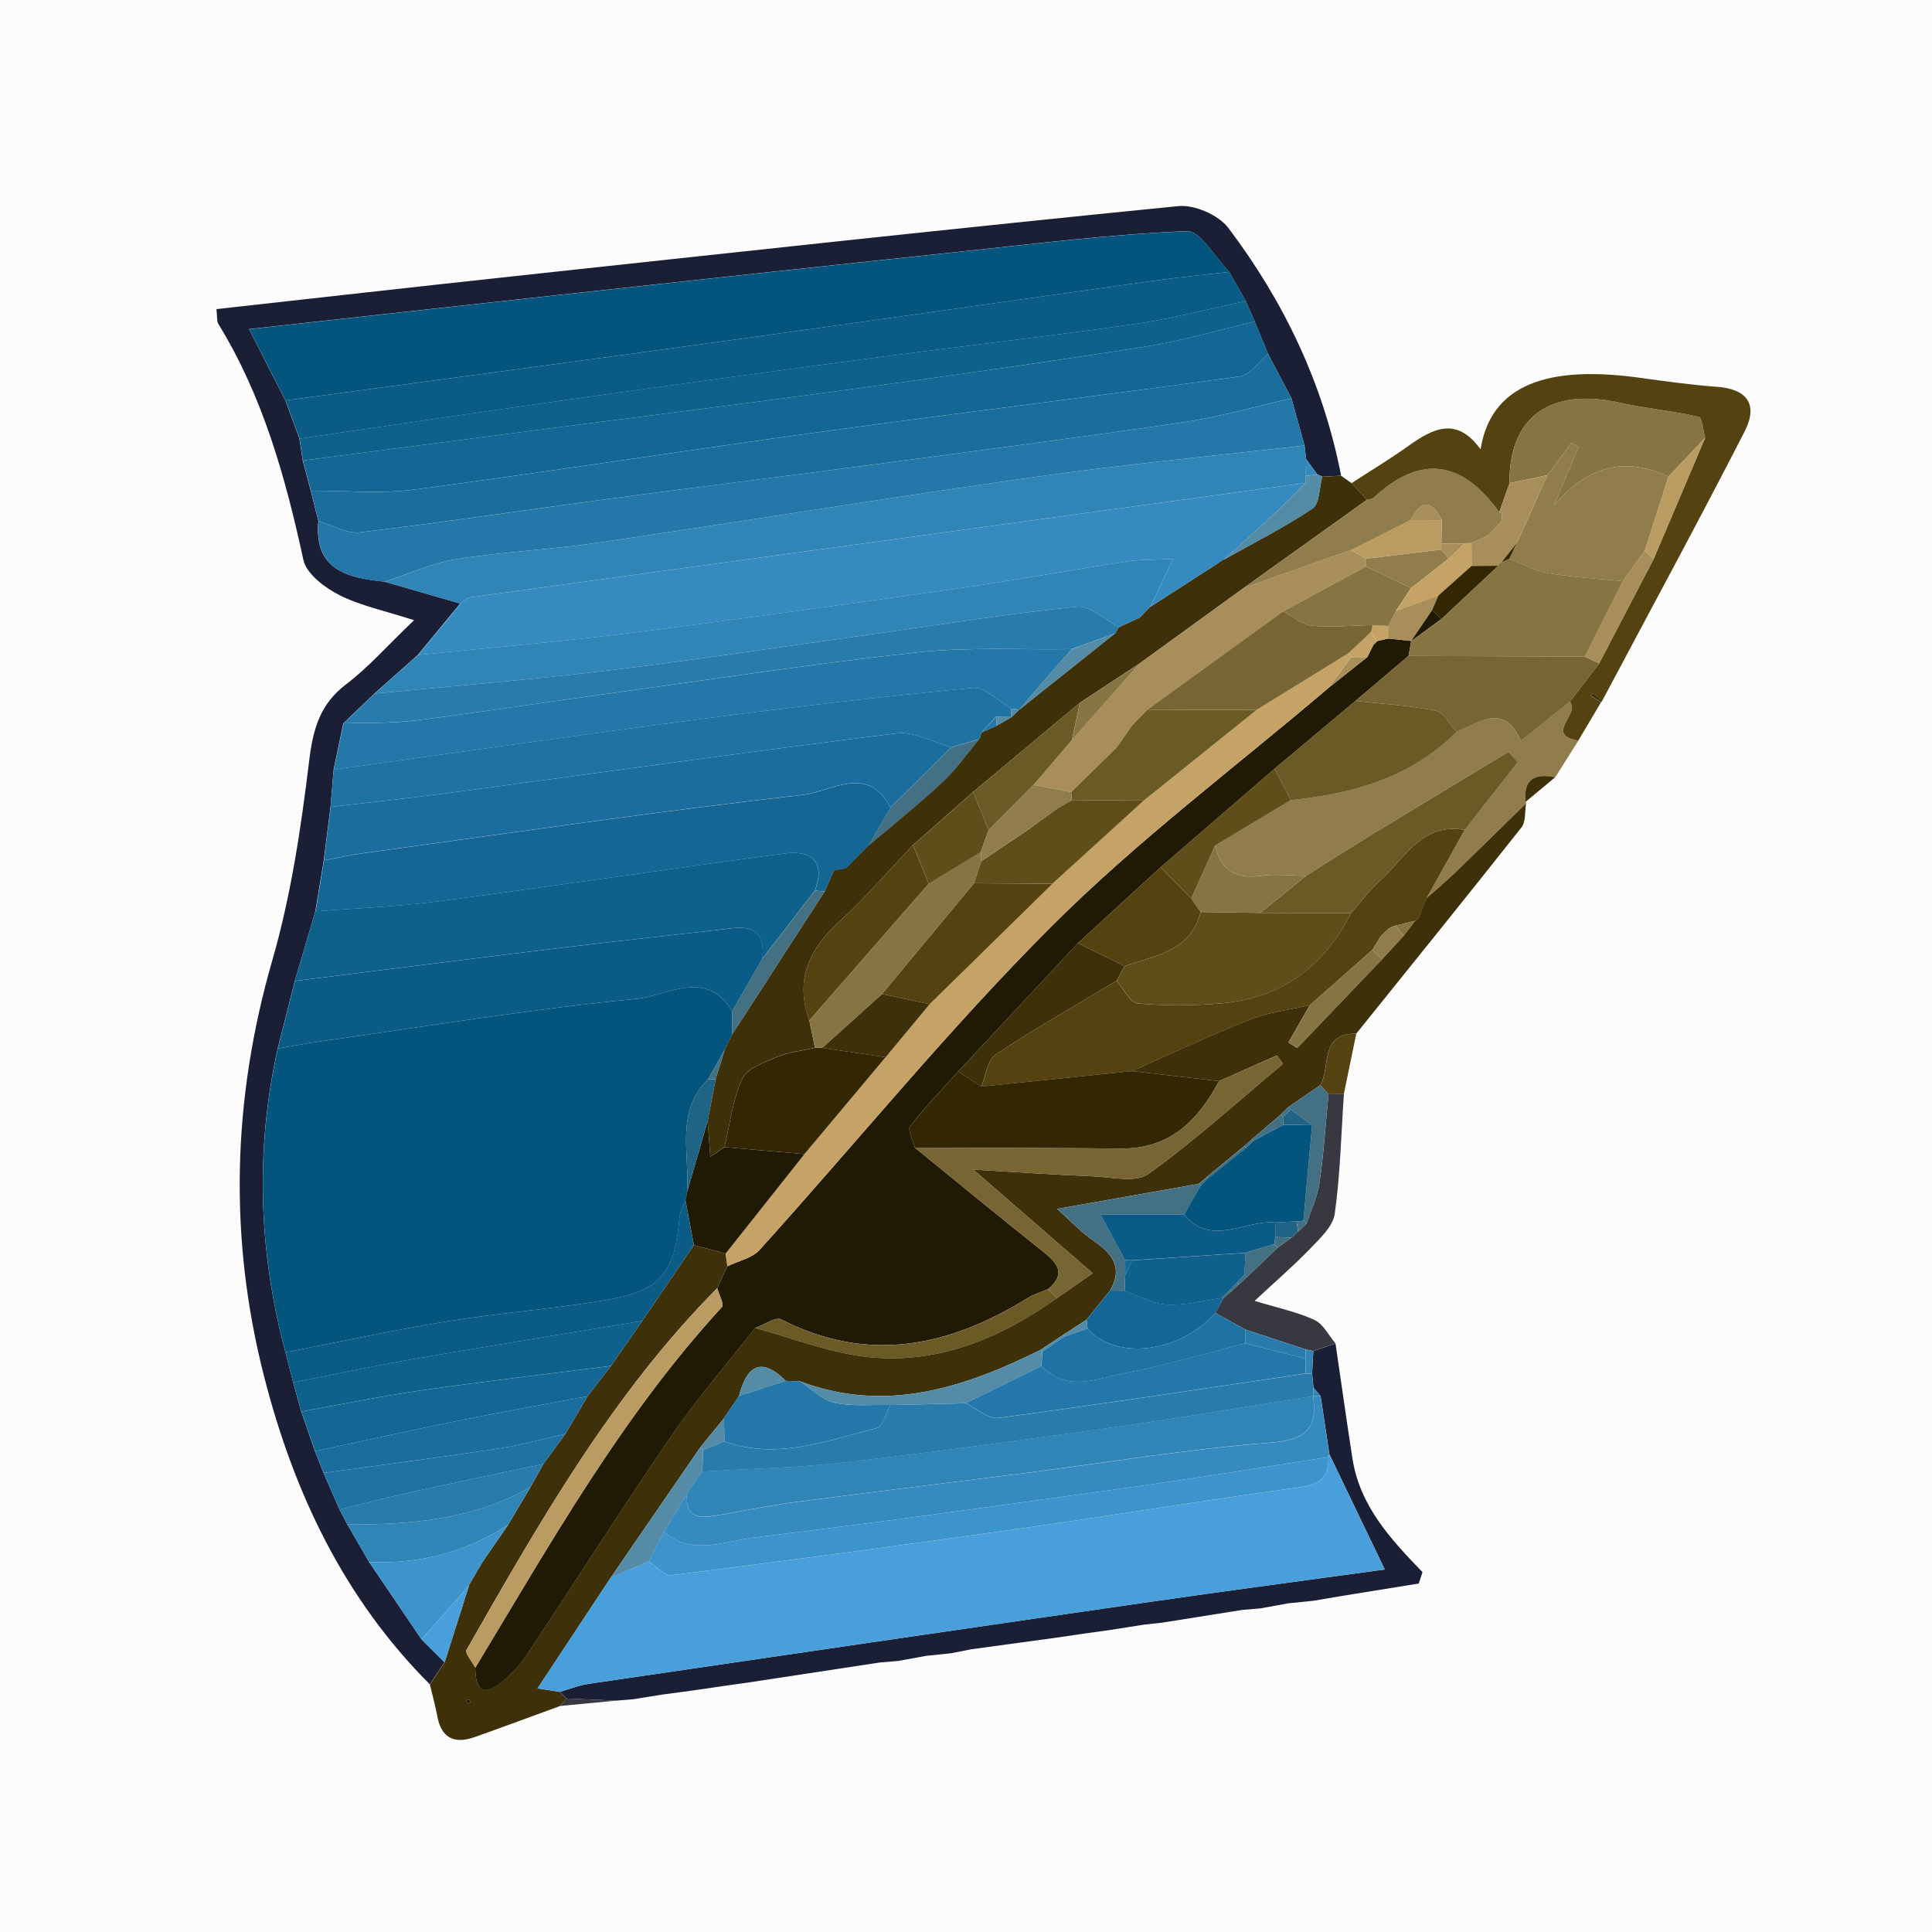 <?xml version="1.0" encoding="UTF-8"?>
<svg id="Layer_1" data-name="Layer 1" xmlns="http://www.w3.org/2000/svg" viewBox="0 0 347.96 347.96">
  <defs>
    <style>
      .cls-1 {
        fill: #fcfcfc;
      }

      .cls-1, .cls-2, .cls-3, .cls-4, .cls-5, .cls-6, .cls-7, .cls-8, .cls-9, .cls-10, .cls-11, .cls-12, .cls-13, .cls-14, .cls-15, .cls-16, .cls-17, .cls-18, .cls-19, .cls-20, .cls-21, .cls-22, .cls-23, .cls-24, .cls-25, .cls-26, .cls-27, .cls-28, .cls-29, .cls-30 {
        stroke-width: 0px;
      }

      .cls-2 {
        fill: #201903;
      }

      .cls-3 {
        fill: #907d4b;
      }

      .cls-4 {
        fill: #447083;
      }

      .cls-5 {
        fill: #2f85b6;
      }

      .cls-6 {
        fill: #ba9b61;
      }

      .cls-7 {
        fill: #03557d;
      }

      .cls-8 {
        fill: #0e618b;
      }

      .cls-9 {
        fill: #1f73a3;
      }

      .cls-10 {
        fill: #3d93cb;
      }

      .cls-11 {
        fill: #146794;
      }

      .cls-12 {
        fill: #0a5c86;
      }

      .cls-13 {
        fill: #544311;
      }

      .cls-14 {
        fill: #297bab;
      }

      .cls-15 {
        fill: #776634;
      }

      .cls-16 {
        fill: #332701;
      }

      .cls-17 {
        fill: #1a1f35;
      }

      .cls-18 {
        fill: #373840;
      }

      .cls-19 {
        fill: #2378a9;
      }

      .cls-20 {
        fill: #548ba6;
      }

      .cls-21 {
        fill: #1a6d9d;
      }

      .cls-22 {
        fill: #a78e5a;
      }

      .cls-23 {
        fill: #c5a266;
      }

      .cls-24 {
        fill: #5f4e19;
      }

      .cls-25 {
        fill: #489fdc;
      }

      .cls-26 {
        fill: #358bc0;
      }

      .cls-27 {
        fill: #1f6484;
      }

      .cls-28 {
        fill: #3e3109;
      }

      .cls-29 {
        fill: #877443;
      }

      .cls-30 {
        fill: #6a5a26;
      }
    </style>
  </defs>
  <path class="cls-1" d="M0,0c115.99,0,231.97,0,347.96,0,0,115.99,0,231.97,0,347.96-115.99,0-231.97,0-347.96,0C0,231.97,0,115.99,0,0ZM242.04,197.05c.75-3.63,1.49-7.25,2.24-10.88,9.95-12.36,19.93-24.7,29.76-37.15.81-1.03.58-2.9.83-4.37,0,0-.11-.23-.11-.23,1.78-1.48,3.56-2.95,5.33-4.43,1.39-2.2,2.78-4.41,4.17-6.61,1.37-2.32,2.74-4.63,4.12-6.95,0,0,.21-.26.21-.26,8.57-16.13,17.28-32.19,25.62-48.45,2.54-4.96.39-7.69-5-8.08-4.66-.33-9.29-.99-13.92-1.63-13.84-1.9-26.56-.29-28.62,12.89-4.36-6.03-8.64-3.71-13.04-.58-3.31,2.36-6.8,4.46-10.21,6.68-.62-.44-1.25-.89-1.87-1.33-3.19-16.51-10.26-31.33-20.32-44.63-1.76-2.32-6.09-4.21-9-3.92-39.8,3.95-79.56,8.3-119.33,12.59-17.94,1.94-35.86,3.97-53.91,5.96.17,1.41.04,2.18.35,2.68,8.06,13.12,12.08,27.63,15.32,42.52.54,2.49,3.83,4.96,6.44,6.29,3.76,1.92,8.06,2.79,13.48,4.54-4.99,4.77-8.27,8.53-12.16,11.48-4.77,3.61-6.03,8.05-6.73,13.84-1.46,12.07-3.27,24.26-6.63,35.91-7.21,25.02-7.89,49.99-1.47,75.04,5.34,20.84,14.36,39.92,29.85,55.4.45,1.9.98,3.78,1.33,5.69.75,4.06,3.16,5.06,6.79,3.77,5.13-1.82,10.22-3.72,15.34-5.58,3.38-.32,6.75-.64,10.13-.96,1.04-.09,2.08-.18,3.13-.27,1.71-.28,3.43-.55,5.14-.83,1.94-.26,3.87-.52,5.81-.78,1.66-.24,3.33-.49,4.99-.73,1.51-.21,3.02-.43,4.52-.64,7.95-1.21,15.9-2.42,23.85-3.63,1.09-.09,2.19-.18,3.28-.27,1.68-.3,3.35-.61,5.03-.91,1.5-.16,3-.32,4.5-.48,1.25-.24,2.49-.49,3.74-.73,5.11-.7,10.22-1.4,15.32-2.1,1.67-.25,3.35-.49,5.02-.74,1.5-.21,3-.42,4.49-.62,2.05-.32,4.11-.65,6.16-.97,1.12-.12,2.23-.25,3.35-.37,4.8-.76,9.6-1.53,14.4-2.29,1.08-.09,2.15-.18,3.23-.27,1.69-.3,3.37-.61,5.06-.91,1.49-.15,2.97-.3,4.46-.45,1.7-.28,3.39-.57,5.09-.85,4.64-.75,9.29-1.5,13.93-2.25.23-.68.46-1.36.68-2.05-5.7-5.91-11.29-11.9-12.62-20.47-1.07-6.9-2.04-13.81-3.05-20.72-1.24-1.45-2.2-3.49-3.77-4.21-3.12-1.44-6.57-2.15-10.79-3.44,3.84-3.58,7.07-6.34,9.99-9.39,1.78-1.85,4.12-4,4.44-6.27,1-7.13,1.16-14.38,1.65-21.58Z"/>
  <path class="cls-17" d="M77.43,303.37c-15.49-15.48-24.52-34.57-29.85-55.4-6.42-25.05-5.74-50.03,1.47-75.04,3.36-11.65,5.17-23.84,6.63-35.91.7-5.78,1.96-10.23,6.73-13.84,3.9-2.95,7.18-6.71,12.16-11.48-5.42-1.75-9.72-2.62-13.48-4.54-2.61-1.33-5.89-3.8-6.44-6.29-3.24-14.89-7.26-29.4-15.32-42.52-.31-.5-.18-1.27-.35-2.68,18.05-2,35.97-4.03,53.91-5.96,39.77-4.29,79.53-8.64,119.33-12.59,2.91-.29,7.24,1.6,9,3.92,10.06,13.3,17.12,28.13,20.32,44.63-1.13.06-2.26.12-3.4.18-.27-.18-.56-.3-.87-.37-.68-.94-1.36-1.88-2.05-2.82-.09-.81-.18-1.63-.27-2.44-.79-2.83-1.57-5.66-2.36-8.49-1.4-2.66-2.8-5.32-4.21-7.98-.8-1.96-1.6-3.91-2.41-5.87-.54-1.22-1.08-2.45-1.62-3.68-.99-1.75-1.98-3.5-2.98-5.25-2.54-2.57-5.18-7.42-7.61-7.32-13.48.54-26.93,2.22-40.37,3.64-24.19,2.56-48.37,5.19-72.55,7.82-18.3,1.99-36.59,4.04-55.99,6.18,2.32,4.55,4.43,8.69,6.54,12.83.84,2.29,1.69,4.58,2.53,6.87.2,1.32.4,2.63.6,3.95.48,1.82.96,3.63,1.44,5.45.46,1.82.92,3.64,1.38,5.46-.81,8.83,5.21,10.24,11.89,10.92,4.55,1.32,9.1,2.63,13.66,3.95-2.54,3.08-5.08,6.16-7.62,9.24-2.61,2.32-5.22,4.65-7.83,6.97-1.87,1.79-3.74,3.57-5.6,5.36-.58,2.77-1.17,5.55-1.75,8.32-.19,2.24-.37,4.48-.56,6.73-.41,3.21-.81,6.41-1.22,9.62-.5,3.06-1.01,6.12-1.51,9.18-1.23,4.18-2.47,8.36-3.7,12.54-1.03,4.05-2.06,8.11-3.08,12.16-4.08,18.35-3.45,36.59,1.38,54.72.47,1.8.93,3.61,1.4,5.41.48,1.75.97,3.51,1.45,5.26l2.47,7.13c.51,1.31,1.03,2.61,1.54,3.92.96,2.19,1.92,4.39,2.88,6.58.47.9.95,1.81,1.42,2.71,1.3,2.25,2.61,4.51,3.91,6.76,3.14,4.64,6.29,9.28,9.43,13.92,1.39,1.39,2.77,2.77,4.16,4.16-.88,1.32-1.77,2.64-2.65,3.96Z"/>
  <path class="cls-28" d="M77.43,303.37c.88-1.32,1.77-2.64,2.65-3.97,1.46-4.61,2.92-9.21,4.38-13.81l-.05-.04c.83-1.41,1.66-2.82,2.48-4.22,1.53-2.22,3.07-4.45,4.6-6.67,1.35-2.27,2.69-4.54,4.04-6.81.78-1.39,1.56-2.78,2.33-4.18,1.32-1.81,2.65-3.61,3.97-5.42,1.33-2.26,2.66-4.52,3.99-6.78,1.41-1.82,2.81-3.64,4.22-5.46,1.87-2.7,3.75-5.4,5.62-8.1,3.1-4.55,6.21-9.1,9.31-13.65,1.91.5,3.81,1,5.72,1.5.1.76.2,1.53.31,2.29-.61,1.32-1.22,2.64-1.83,3.95-18.89,19.05-32.01,42.12-45.15,65.15-.33.58,1.02,2.11,1.58,3.2,0,3.73,1.27,5.44,4.73,2.61,1.72-1.41,3.32-3.1,4.55-4.94,8.69-13.07,17.08-26.35,25.95-39.3,4.65-6.79,10.08-13.05,15.15-19.55,6.87,1.82,13.64,4.57,20.62,5.26,12.5,1.23,23.62-3.45,33.73-10.62,1.97-1.37,3.94-2.75,6.46-4.5-7.33-6.37-14.4-12.5-21.47-18.64l.02-.02c7.17.42,14.34.91,21.52,1.21,3.37.14,7.71,1.21,9.97-.42,8.45-6.1,16.21-13.14,24.23-19.83-.36-.51-.72-1.02-1.08-1.53-3.47,1.54-6.95,3.08-10.42,4.63-5.24-.6-10.48-1.2-15.72-1.8,7.09-3.13,14.09-6.45,21.29-9.29,3.4-1.34,7.17-1.76,10.77-2.59-1.28,2.24-2.56,4.48-3.84,6.71.52.34,1.05.68,1.57,1.02,5.1-5.34,10.2-10.68,15.3-16.02,1.29-1.4,2.58-2.8,3.87-4.2.69-.9,1.38-1.8,2.06-2.7.32-.13.55-.36.68-.67.46-1.14.91-2.27,1.37-3.41l-.02.03c1.82-1.63,3.68-3.21,5.44-4.9,4.2-4.05,8.35-8.15,12.52-12.24-.25,1.48-.01,3.34-.83,4.37-9.83,12.45-19.82,24.79-29.76,37.15-6.73-.11-4.53,6.03-6.48,9.26-1.93,1.32-3.85,2.65-5.78,3.98-.45.45-.9.89-1.35,1.34-1.71,1.46-3.43,2.92-5.14,4.39-.48.43-.96.86-1.44,1.29-2.23,1.84-4.46,3.69-6.7,5.53-.49.42-.98.84-1.47,1.25-8,1.42-16.01,2.83-25.5,4.51,2.54,2.27,4.38,4.27,6.57,5.76,3.4,2.32,5.34,4.86,2.95,8.96-1.41,1.75-2.83,3.49-4.24,5.24-1.4.91-2.8,1.82-4.2,2.73-1.36.9-2.72,1.81-4.08,2.71-13.79,6.83-27.87,11.49-43.31,5.66-.86-.03-1.72-.06-2.57-.08-4.54-4.5-7.03-2.61-8.42,2.7,0,0,.04-.03.04-.03-.93,1.36-1.85,2.72-2.78,4.09l.03-.02c-1.43,1.75-2.86,3.51-4.29,5.26-5.36,7.8-10.73,15.6-16.09,23.41-4.29,6.49-8.57,12.98-13.2,19.98,1.9.29,2.96.45,4.02.62.41.4.81.81,1.22,1.21-.39.45-.78.89-1.18,1.34-5.11,1.86-10.21,3.76-15.33,5.58-3.63,1.29-6.04.29-6.79-3.77-.35-1.91-.88-3.8-1.33-5.69ZM84.73,306.56c-.08-.14-.13-.37-.24-.41-.14-.06-.34.04-.52.06.11.21.23.43.34.64l.42-.29Z"/>
  <path class="cls-28" d="M238.14,85.86c1.13-.06,2.26-.12,3.4-.18.62.45,1.25.89,1.87,1.33.93,1,1.86,2,2.79,3-7.39,5.28-14.78,10.57-22.16,15.85-6.28,4.55-12.56,9.11-18.84,13.66-3.57,2.35-7.14,4.7-10.71,7.05-6.41,5.35-12.82,10.71-19.22,16.06-3.61,3.19-7.21,6.37-10.82,9.56-4.44,4.65-8.65,9.56-13.39,13.89-5.43,4.98-7.89,10.5-5.3,17.71.34,1.63.68,3.27,1.02,4.9-2.29.53-4.7.77-6.84,1.66-2.3.96-5.4,2.05-6.27,3.95-1.74,3.78-2.2,8.15-3.19,12.28-.77.53-1.55,1.06-2.55,1.75-.19-2.54-.34-4.49-.48-6.43l1.44-7.55,1.69-5.43s-.05.06-.05.06c.47-.93.93-1.86,1.4-2.79,0,0-.04.07-.04.07,5.54-8.57,11.08-17.13,16.63-25.7.56-1.27,1.12-2.55,1.67-3.82.72-.13,1.44-.25,2.15-.38l-.05.03c.47-.47.94-.94,1.4-1.42l-.05.05c.47-.47.93-.94,1.4-1.41,0,0-.05.05-.05.05.47-.47.93-.94,1.4-1.41,0,0-.02.06-.02.06,4.49-3.82,9.11-7.5,13.42-11.52,2.45-2.28,4.39-5.12,6.56-7.7.21-.36.33-.74.37-1.15.93-.41,1.85-.83,2.78-1.24.9-.52,1.8-1.05,2.69-1.57,0,0-.04.05-.04.05.47-.46.95-.93,1.42-1.39,0,0-.05.06-.05.06,5.78-4.6,11.55-9.2,17.33-13.8.23-.36.44-.72.65-1.09,1.25-.57,2.5-1.15,3.75-1.72l1.86-1.91.07-.04c3.89-2.51,7.78-5.01,11.68-7.52.51-.35,1.03-.71,1.54-1.06,0,0-.03.11-.03.1,5.38-3.02,10.92-5.8,16.02-9.22,1.29-.86,1.21-3.78,1.75-5.75Z"/>
  <path class="cls-13" d="M246.2,90.02c-.93-1-1.86-2-2.79-3,3.41-2.22,6.9-4.32,10.21-6.68,4.4-3.13,8.67-5.44,13.04.58,2.07-13.18,14.79-14.79,28.62-12.89,4.63.64,9.27,1.29,13.92,1.63,5.39.38,7.55,3.12,5,8.08-8.33,16.25-17.05,32.31-25.62,48.45-.57-.46-1.15-.92-1.74-1.35,0,0-.25.3-.38.47.64.38,1.28.76,1.91,1.14-1.37,2.32-2.74,4.63-4.12,6.95-6.26-1.07.52-5-1.54-6.99,1.77-2.31,3.53-4.62,5.3-6.92,3.27-6.26,6.54-12.53,9.81-18.79,3.09-7.28,6.19-14.56,9.28-21.84-.38-1.31-.52-3.63-1.17-3.78-4.65-1.08-9.46-1.48-14.12-2.53-12.59-2.83-20.07,2.53-19.94,14.49-.62,1.74-1.23,3.49-1.85,5.23-6.56-9.16-14.01-10.61-22.58-2.64-.29.27-.83.28-1.26.41Z"/>
  <path class="cls-17" d="M102.06,305.91c-.41-.4-.81-.81-1.22-1.21,1.73-.49,3.43-1.18,5.2-1.44,33.63-4.94,67.26-9.87,100.9-14.73,14.18-2.05,28.38-3.92,42.46-5.86-3.43-7.13-6.7-13.94-9.97-20.75-.53-3.49-1.05-6.98-1.58-10.46-.43-.51-.86-1.02-1.28-1.53-.09-.86-.17-1.71-.26-2.57.08-1.34.15-2.68.23-4.03,1.33-.46,2.66-.92,3.99-1.37,1.01,6.91,1.98,13.82,3.05,20.72,1.33,8.58,6.92,14.57,12.62,20.47-.23.68-.46,1.36-.68,2.05-4.64.75-9.29,1.5-13.93,2.25-1.7.28-3.39.57-5.09.86-1.49.15-2.97.3-4.46.45-1.69.3-3.37.61-5.06.92-1.08.09-2.15.18-3.23.27-4.8.76-9.6,1.53-14.4,2.29-1.12.12-2.23.25-3.35.37-2.05.32-4.11.65-6.16.97-1.5.21-3,.42-4.49.62-1.67.24-3.35.49-5.02.74-5.11.7-10.22,1.4-15.33,2.09-1.25.24-2.49.49-3.74.73-1.5.16-3,.32-4.5.47-1.68.3-3.35.61-5.03.92-1.09.09-2.19.18-3.28.27-7.95,1.21-15.9,2.42-23.85,3.63-1.51.21-3.02.43-4.53.64-1.66.24-3.33.49-4.99.73-1.94.26-3.87.52-5.81.78-1.71.28-3.43.55-5.14.83-1.04.09-2.08.18-3.13.26-2.99-.13-5.97-.25-8.95-.38Z"/>
  <path class="cls-3" d="M282.73,126.4c2.06,1.99-4.72,5.93,1.54,6.99-1.39,2.2-2.78,4.41-4.17,6.61-3.63-.75-5.77.28-5.33,4.43,0,0,.11.23.11.23-4.17,4.08-8.32,8.18-12.52,12.23-1.76,1.69-3.62,3.27-5.44,4.9,2.29-4.11,4.58-8.22,6.87-12.32,3.19-4.07,6.39-8.14,9.58-12.22-.57-.61-1.13-1.23-1.7-1.84-8,4.83-16.01,9.65-23.98,14.51-4.19,2.55-8.31,5.21-12.47,7.81-2.7-.02-5.44-.36-8.08,0-4.54.63-7.3-.94-8.3-5.46,4.54-2.73,9.09-5.45,13.63-8.18,11.17-1.11,21.59-4.05,29.83-12.27,4.22-1.75,8.63-5.33,11.59,1.63,3.26-2.61,6.04-4.84,8.83-7.07Z"/>
  <path class="cls-18" d="M240.52,241.95c-1.33.46-2.66.92-3.99,1.37-.45-.09-.9-.19-1.35-.28-3.63-1.19-7.26-2.39-10.89-3.58-1.8-1-3.6-2.01-5.41-3.01.48-.87.96-1.74,1.44-2.61.47-.41.95-.81,1.42-1.22.47-.44.94-.87,1.41-1.31.48-.43.96-.87,1.43-1.3,1.84-1.76,3.68-3.53,5.52-5.29.83-.61,1.66-1.22,2.49-1.82.41-.36.81-.73,1.22-1.09.5-.48,1.01-.95,1.51-1.43.8-2.43,1.96-4.8,2.32-7.29.77-5.31,1.11-10.67,1.63-16.01.92-.01,1.84-.02,2.77-.03-.49,7.2-.65,14.45-1.65,21.58-.32,2.26-2.66,4.41-4.44,6.27-2.93,3.05-6.15,5.81-9.99,9.39,4.22,1.29,7.67,2,10.79,3.44,1.57.72,2.53,2.76,3.77,4.21Z"/>
  <path class="cls-18" d="M134.6,303.04c7.95-1.21,15.9-2.42,23.85-3.63-7.95,1.21-15.9,2.42-23.85,3.63Z"/>
  <path class="cls-13" d="M242.04,197.05c-.92.01-1.84.02-2.77.03-.49-.55-.99-1.1-1.48-1.65,1.96-3.23-.25-9.37,6.48-9.26-.75,3.63-1.49,7.25-2.24,10.88Z"/>
  <path class="cls-18" d="M209.34,292.22c4.8-.76,9.6-1.53,14.4-2.29-4.8.76-9.6,1.53-14.4,2.29Z"/>
  <path class="cls-18" d="M102.06,305.91c2.98.13,5.97.25,8.95.38-3.37.32-6.75.64-10.13.96.39-.45.78-.89,1.17-1.34Z"/>
  <path class="cls-28" d="M274.76,144.42c-.43-4.14,1.71-5.18,5.33-4.43-1.78,1.48-3.56,2.95-5.33,4.43Z"/>
  <path class="cls-18" d="M199.83,293.57c2.05-.32,4.11-.65,6.16-.97-2.05.32-4.11.65-6.16.97Z"/>
  <path class="cls-18" d="M226.97,289.66c1.69-.31,3.37-.61,5.06-.92-1.69.31-3.37.61-5.06.92Z"/>
  <path class="cls-18" d="M190.32,294.93c1.67-.25,3.34-.49,5.02-.74-1.67.25-3.34.49-5.02.74Z"/>
  <path class="cls-18" d="M161.74,299.14c1.67-.31,3.35-.61,5.03-.92-1.67.31-3.35.61-5.03.92Z"/>
  <path class="cls-18" d="M236.48,288.3c1.7-.29,3.39-.57,5.09-.86-1.69.29-3.39.57-5.09.86Z"/>
  <path class="cls-18" d="M125.09,304.41c1.66-.24,3.33-.49,4.99-.73-1.66.24-3.33.49-4.99.73Z"/>
  <path class="cls-18" d="M114.14,306.02c1.71-.28,3.43-.56,5.14-.83-1.71.28-3.43.56-5.14.83Z"/>
  <path class="cls-18" d="M171.26,297.75c1.25-.24,2.49-.49,3.74-.73-1.24.25-2.49.49-3.74.73Z"/>
  <path class="cls-28" d="M288.38,126.44c-.64-.38-1.28-.76-1.91-1.14.13-.16.38-.47.38-.47.59.43,1.16.89,1.74,1.35,0,0-.21.26-.21.26Z"/>
  <path class="cls-18" d="M255.5,285.19c.23-.68.45-1.36.68-2.05-.23.68-.45,1.36-.68,2.05Z"/>
  <path class="cls-7" d="M51.42,243.56c-4.84-18.13-5.46-36.36-1.38-54.72,2.43-.41,4.85-.89,7.3-1.23,19.12-2.7,38.2-5.87,57.4-7.73,5.41-.53,12.45-5.54,17.13,2.26,0,1.38.02,2.77.02,4.15,0,0,.04-.07.04-.07-.47.93-.93,1.86-1.4,2.79,0,0,.05-.06.05-.06-1.01,1.8-2.03,3.6-3.04,5.4-6.02,5.93-3.24,13.51-3.82,20.46-.02.45-.11.89-.26,1.32-.37,1.03-.98,2.03-1.07,3.09-.84,9.95-3.25,13.17-12.91,14.86-9.48,1.65-19.13,2.31-28.63,3.85-9.85,1.6-19.61,3.73-29.41,5.63Z"/>
  <path class="cls-7" d="M51.42,72.12c-2.11-4.14-4.22-8.28-6.54-12.83,19.4-2.14,37.69-4.19,55.99-6.18,24.18-2.63,48.36-5.26,72.55-7.82,13.44-1.42,26.89-3.1,40.37-3.64,2.44-.1,5.07,4.75,7.61,7.32-4.46.52-8.92.94-13.37,1.56-25.09,3.51-50.17,7.12-75.27,10.58-27.1,3.74-54.23,7.34-81.34,11.01Z"/>
  <path class="cls-26" d="M218.86,101.78c-3.89,2.51-7.78,5.01-11.68,7.52,1.17-2.47,2.34-4.93,4.08-8.62-3.57.17-5.94.08-8.25.44-10.19,1.56-20.34,3.41-30.54,4.87-19.67,2.8-39.35,5.55-59.06,8.03-12.66,1.59-25.4,2.65-38.1,3.95,2.54-3.08,5.08-6.16,7.62-9.24.54-.39,1.05-1.04,1.63-1.12,23.56-3.26,47.14-6.47,70.7-9.69,26.63-3.64,53.25-7.3,79.88-10.95-1.9,1.88-3.75,3.8-5.7,5.62-2.99,2.79-6.05,5.51-9.08,8.26,0,0,.03-.11.03-.11-.51.35-1.03.71-1.54,1.06Z"/>
  <path class="cls-11" d="M56,88.39c-.48-1.82-.96-3.63-1.44-5.45,13.98-1.82,27.96-3.64,41.95-5.46,18.87-2.45,37.75-4.78,56.6-7.35,17.74-2.42,35.47-4.91,53.16-7.7,6.65-1.05,13.16-3,19.73-4.54.8,1.96,1.6,3.91,2.4,5.87-1.68,1.39-3.23,3.77-5.07,4.03-24.89,3.45-49.85,6.47-74.75,9.88-24.67,3.37-49.28,7.23-73.96,10.5-6.11.81-12.41.18-18.62.21Z"/>
  <path class="cls-19" d="M232.6,71.75c.79,2.83,1.57,5.66,2.36,8.49-16.06,1.84-32.16,3.35-48.16,5.61-26.44,3.73-52.79,8.03-79.21,11.91-8.44,1.24-17.01,1.6-25.43,2.95-4.4.7-8.61,2.67-12.9,4.06-6.68-.69-12.7-2.09-11.89-10.92,2.48.73,5.06,2.32,7.42,2.04,15.33-1.84,30.6-4.13,45.9-6.18,14.87-1.99,29.76-3.81,44.64-5.78,19.3-2.56,38.61-5.07,57.88-7.89,6.53-.96,12.93-2.83,19.39-4.28Z"/>
  <path class="cls-12" d="M51.42,72.12c27.11-3.66,54.24-7.27,81.34-11.01,25.1-3.46,50.18-7.08,75.27-10.58,4.44-.62,8.91-1.05,13.37-1.56.99,1.75,1.98,3.5,2.98,5.26-6.7,1.41-13.35,3.18-20.12,4.15-15.95,2.27-31.97,4.09-47.94,6.21-18.19,2.42-36.37,4.92-54.54,7.47-15.95,2.25-31.88,4.62-47.82,6.94-.84-2.29-1.69-4.58-2.53-6.87Z"/>
  <path class="cls-5" d="M69.27,104.77c4.29-1.39,8.5-3.36,12.9-4.06,8.42-1.35,16.99-1.71,25.43-2.95,26.42-3.88,52.77-8.18,79.21-11.91,16-2.26,32.1-3.76,48.16-5.61.09.81.18,1.63.27,2.44-.02,1.01-.04,2.02-.06,3.03.01.42,0,.83-.03,1.25-26.63,3.65-53.25,7.31-79.88,10.95-23.57,3.23-47.14,6.43-70.7,9.69-.58.08-1.09.74-1.63,1.12-4.55-1.32-9.1-2.63-13.66-3.95Z"/>
  <path class="cls-21" d="M232.6,71.75c-6.46,1.45-12.86,3.32-19.39,4.28-19.26,2.83-38.57,5.33-57.88,7.89-14.87,1.98-29.77,3.8-44.64,5.78-15.3,2.04-30.58,4.34-45.9,6.18-2.36.28-4.94-1.31-7.42-2.04-.46-1.82-.92-3.64-1.38-5.45,6.21-.03,12.51.6,18.62-.21,24.68-3.27,49.29-7.12,73.96-10.5,24.9-3.41,49.85-6.43,74.75-9.88,1.84-.26,3.39-2.63,5.07-4.03,1.4,2.66,2.81,5.32,4.21,7.98Z"/>
  <path class="cls-11" d="M150.19,156.77c-.56,1.27-1.12,2.55-1.67,3.82-.58-.07-1.16-.14-1.73-.21,1.94-5.26-.68-7.29-5.41-6.66-20.83,2.76-41.61,5.87-62.44,8.62-7.32.96-14.73,1.23-22.1,1.81.5-3.06,1.01-6.12,1.51-9.18,2.42-.45,4.83-.99,7.26-1.32,26.36-3.61,52.7-7.51,79.13-10.5,4.91-.55,11.6-5.62,15.65,2.32-1.33,2.3-2.66,4.59-3.99,6.89,0,0,.02-.06.02-.06-.47.47-.93.94-1.4,1.41,0,0,.05-.05.05-.05-.47.47-.93.94-1.4,1.41,0,0,.05-.05.05-.05-.47.47-.94.94-1.4,1.42,0,0,.05-.03.05-.03-.72.13-1.44.25-2.15.38Z"/>
  <path class="cls-8" d="M56.82,164.14c7.37-.58,14.78-.85,22.1-1.81,20.83-2.74,41.61-5.86,62.44-8.62,4.73-.63,7.35,1.4,5.41,6.66-3.16,4.1-6.32,8.21-9.48,12.31.45-3.96-1-6.02-5.3-5.52-10.03,1.19-20.08,2.23-30.11,3.44-16.26,1.97-32.52,4.04-48.78,6.07,1.23-4.18,2.47-8.36,3.7-12.54Z"/>
  <path class="cls-21" d="M160.38,145.45c-4.05-7.94-10.74-2.87-15.65-2.32-26.44,2.99-52.77,6.89-79.13,10.5-2.43.33-4.84.88-7.26,1.32.41-3.21.81-6.41,1.22-9.62,7.11-.83,14.24-1.57,21.33-2.52,26.87-3.6,53.71-7.39,80.61-10.73,3.12-.39,6.55,1.62,9.83,2.52-3.65,3.61-7.3,7.23-10.95,10.84Z"/>
  <path class="cls-12" d="M53.12,176.68c16.26-2.03,32.51-4.1,48.78-6.07,10.03-1.22,20.08-2.26,30.11-3.44,4.3-.51,5.75,1.55,5.3,5.52-1.81,3.15-3.63,6.3-5.44,9.45-4.68-7.79-11.72-2.78-17.13-2.26-19.2,1.86-38.28,5.03-57.4,7.73-2.44.34-4.86.82-7.3,1.23,1.03-4.05,2.05-8.11,3.08-12.16Z"/>
  <path class="cls-5" d="M75.31,117.96c12.7-1.3,25.43-2.36,38.1-3.95,19.71-2.48,39.39-5.23,59.06-8.03,10.2-1.45,20.35-3.3,30.54-4.87,2.31-.35,4.69-.26,8.25-.44-1.75,3.69-2.92,6.15-4.08,8.62,0,0-.07.04-.07.03-.62.64-1.24,1.28-1.85,1.92-1.25.57-2.5,1.15-3.75,1.71-2.51-1.31-5.16-3.92-7.52-3.68-12.23,1.23-24.38,3.2-36.56,4.9-15.95,2.22-31.88,4.65-47.87,6.58-14,1.69-28.06,2.8-42.09,4.17,2.61-2.32,5.22-4.65,7.83-6.97Z"/>
  <path class="cls-19" d="M60.12,138.61c.58-2.77,1.17-5.55,1.76-8.32,4.26-.15,8.56.02,12.77-.51,11.32-1.42,22.6-3.16,33.91-4.71,18.84-2.59,37.64-5.49,56.54-7.56,9.22-1.01,18.62-.45,27.93-.6-1.55,1.75-3.12,3.49-4.65,5.26-1.63,1.89-3.23,3.8-4.84,5.71,0,0,.05-.06.05-.06-.49-.07-.99-.14-1.48-.21-2.29-1.3-4.71-3.91-6.86-3.71-16.48,1.56-32.93,3.5-49.34,5.65-21.95,2.87-43.86,6.03-65.78,9.07Z"/>
  <path class="cls-9" d="M60.12,138.61c21.93-3.04,43.83-6.2,65.78-9.07,16.42-2.15,32.87-4.09,49.34-5.65,2.15-.2,4.57,2.4,6.86,3.71.02.53.04,1.07.06,1.6,0,0,.04-.05.04-.05-.95-.02-1.89-.03-2.84-.05-.88.95-1.76,1.91-2.64,2.86-.04.41-.17.79-.37,1.15-1.68.5-3.36,1-5.04,1.49-3.28-.9-6.71-2.91-9.83-2.52-26.9,3.34-53.74,7.13-80.61,10.73-7.1.95-14.22,1.69-21.33,2.52.19-2.24.37-4.48.56-6.73Z"/>
  <path class="cls-8" d="M53.95,78.99c15.94-2.32,31.87-4.7,47.82-6.94,18.17-2.56,36.35-5.06,54.54-7.47,15.97-2.12,31.99-3.94,47.94-6.21,6.76-.96,13.41-2.74,20.12-4.15.54,1.23,1.08,2.46,1.62,3.68-6.57,1.53-13.08,3.49-19.73,4.53-17.68,2.78-35.42,5.28-53.16,7.7-18.85,2.57-37.74,4.9-56.6,7.35-13.98,1.81-27.96,3.64-41.95,5.46-.2-1.32-.4-2.63-.6-3.95Z"/>
  <path class="cls-14" d="M193.02,116.9c-9.32.15-18.71-.41-27.93.6-18.9,2.07-37.7,4.97-56.54,7.56-11.3,1.56-22.58,3.3-33.91,4.71-4.21.53-8.51.36-12.77.51,1.87-1.79,3.73-3.57,5.6-5.36,14.03-1.37,28.1-2.49,42.09-4.17,15.99-1.93,31.91-4.35,47.87-6.58,12.18-1.7,24.33-3.67,36.56-4.9,2.36-.24,5.01,2.37,7.52,3.68-.21.39-.43.75-.66,1.11-2.61.94-5.22,1.89-7.83,2.83Z"/>
  <path class="cls-12" d="M51.42,243.56c9.8-1.9,19.56-4.03,29.41-5.63,9.5-1.54,19.15-2.2,28.63-3.85,9.66-1.69,12.07-4.91,12.91-14.86.09-1.05.7-2.06,1.07-3.09.51,2.71,1.02,5.42,1.53,8.13-3.1,4.55-6.21,9.1-9.31,13.65-13.6,2.25-27.21,4.44-40.79,6.79-7.38,1.28-14.71,2.84-22.06,4.28-.47-1.8-.93-3.61-1.4-5.41Z"/>
  <path class="cls-8" d="M52.82,248.97c7.35-1.44,14.68-3,22.06-4.28,13.58-2.35,27.19-4.53,40.79-6.79-1.87,2.7-3.75,5.4-5.62,8.1-11.34,1.44-22.7,2.76-34.01,4.38-7.29,1.05-14.51,2.54-21.77,3.84-.48-1.75-.97-3.51-1.45-5.26Z"/>
  <path class="cls-11" d="M54.27,254.23c7.25-1.3,14.48-2.79,21.77-3.84,11.31-1.62,22.67-2.94,34.01-4.38-1.41,1.82-2.81,3.64-4.22,5.46-7.56,1.42-15.13,2.75-22.66,4.28-8.82,1.78-17.62,3.73-26.42,5.61l-2.47-7.13Z"/>
  <path class="cls-21" d="M56.74,261.36c8.81-1.88,17.6-3.83,26.42-5.61,7.53-1.52,15.11-2.86,22.66-4.28-1.33,2.26-2.66,4.52-3.99,6.78-4.1.91-8.16,2.06-12.29,2.68-10.4,1.57-20.84,2.91-31.26,4.35-.51-1.31-1.03-2.61-1.54-3.92Z"/>
  <path class="cls-9" d="M58.28,265.28c10.42-1.43,20.86-2.77,31.26-4.35,4.14-.63,8.2-1.77,12.29-2.68-1.32,1.81-2.65,3.61-3.97,5.42-7.97,1.69-15.96,3.34-23.92,5.1-4.28.94-8.52,2.06-12.78,3.1-.96-2.19-1.92-4.39-2.88-6.58Z"/>
  <path class="cls-5" d="M95.53,267.84c-1.35,2.27-2.69,4.54-4.04,6.81-7.61,4.93-15.97,7.07-25,6.68-1.3-2.25-2.61-4.51-3.91-6.76,11.45.02,22.71-.86,32.95-6.73Z"/>
  <path class="cls-10" d="M66.49,281.33c9.03.38,17.39-1.75,25-6.68-1.53,2.22-3.07,4.45-4.6,6.67-.83,1.41-1.66,2.82-2.48,4.22,0,0,.05.04.05.04-2.85,3.22-5.69,6.44-8.54,9.66-3.14-4.64-6.29-9.28-9.43-13.92Z"/>
  <path class="cls-14" d="M95.53,267.84c-10.24,5.87-21.5,6.75-32.95,6.73-.47-.9-.94-1.81-1.42-2.71,4.26-1.04,8.5-2.15,12.78-3.1,7.96-1.75,15.94-3.4,23.92-5.1-.78,1.39-1.56,2.78-2.33,4.17Z"/>
  <path class="cls-20" d="M235.14,86.95c.03-.42.04-.83.03-1.25.7-.07,1.41-.14,2.11-.21.31.06.6.19.87.37-.55,1.97-.46,4.89-1.75,5.75-5.11,3.42-10.65,6.2-16.02,9.22,3.03-2.75,6.09-5.47,9.08-8.26,1.95-1.82,3.8-3.74,5.7-5.62Z"/>
  <path class="cls-25" d="M75.92,295.25c2.85-3.22,5.69-6.44,8.54-9.66-1.46,4.6-2.92,9.21-4.38,13.82-1.39-1.38-2.77-2.77-4.16-4.15Z"/>
  <path class="cls-26" d="M237.28,85.49c-.7.07-1.41.14-2.11.21.02-1.01.04-2.02.06-3.02.68.94,1.36,1.88,2.05,2.82Z"/>
  <path class="cls-2" d="M135.98,239.19c-5.08,6.5-10.5,12.76-15.15,19.55-8.87,12.95-17.26,26.22-25.95,39.3-1.23,1.85-2.83,3.54-4.55,4.94-3.46,2.83-4.73,1.11-4.73-2.62,13.59-22.48,26.48-45.45,44.43-64.96.43-.47-.54-2.23-.86-3.39.61-1.32,1.22-2.64,1.83-3.95,1.96-.96,4.45-1.44,5.8-2.94,17.56-19.44,34.13-39.85,52.64-58.34,15.45-15.43,33.12-28.66,49.8-42.86,2.34-1.86,4.68-3.72,7.02-5.58.37-.73.73-1.46,1.09-2.19.24-.2.47-.43.68-.69.66-.15,1.31-.31,1.97-.46,1.39.15,2.78.29,4.17.44-.16.9-.33,1.79-.49,2.69-3.19,2.7-6.37,5.4-9.56,8.11-4.85,4.06-9.69,8.13-14.54,12.19-6.85,5.93-13.7,11.85-20.55,17.77-4.96,4.55-9.92,9.1-14.88,13.65-7.19,7.71-14.38,15.42-21.58,23.13-2.92,3.26-5.99,6.42-8.65,9.88-.51.66.52,2.52.84,3.83,7.68,6.24,15.31,12.55,23.06,18.69,2.68,2.12,4.23,4.03.94,6.8-1.24.53-2.57.92-3.71,1.62-14.14,8.74-28.69,11.83-44.34,3.84-1.04-.53-3.12.98-4.72,1.54Z"/>
  <path class="cls-25" d="M239.42,261.92c3.27,6.81,6.55,13.62,9.97,20.75-14.08,1.94-28.28,3.82-42.46,5.86-33.64,4.86-67.27,9.78-100.9,14.73-1.77.26-3.47.95-5.2,1.44-1.06-.16-2.11-.32-4.02-.62,4.63-7,8.91-13.49,13.2-19.98,2.27-.96,4.55-1.91,6.82-2.87,1.41.87,2.92,2.63,4.2,2.47,20.64-2.6,41.26-5.36,61.86-8.27,17.06-2.42,34.06-5.22,51.13-7.55,3.65-.5,5.38-1.77,5.22-5.42l.18-.53Z"/>
  <path class="cls-23" d="M239.25,123.92c-16.69,14.2-34.35,27.42-49.8,42.86-18.51,18.48-35.08,38.89-52.64,58.34-1.36,1.5-3.84,1.99-5.8,2.94-.1-.77-.2-1.53-.31-2.3,4.73-5.97,9.46-11.93,14.19-17.9,4.87-5.82,9.75-11.64,14.62-17.46,2.64-3.19,5.29-6.37,7.93-9.56,7.37-7.23,14.74-14.46,22.11-21.68,5.48-5,10.96-9.99,16.45-14.99,6.76-5.43,13.53-10.87,20.29-16.3,5.51-3.41,11.03-6.81,16.54-10.22.18.23.36.45.54.67-1.37,1.86-2.75,3.72-4.12,5.58Z"/>
  <path class="cls-13" d="M263.79,149.47c-2.29,4.11-4.58,8.22-6.87,12.32,0,0,.02-.03.02-.03-.46,1.14-.91,2.27-1.37,3.41-.14.32-.36.54-.68.67-1.19.29-2.37.58-3.56.88-.44.11-.85.29-1.24.54-.45.43-.91.85-1.36,1.28-.51.83-1.02,1.67-1.53,2.5-3.76,3.33-7.52,6.66-11.29,10-3.6.83-7.37,1.25-10.77,2.59-7.2,2.84-14.21,6.17-21.29,9.29-9.04.93-18.08,1.85-27.12,2.78.85-1.98,1.13-4.8,2.63-5.8,7.07-4.69,14.47-8.89,21.75-13.26,1.26,1.43,2.42,3.96,3.8,4.08,4.98.46,10.07.42,15.06-.01,10.79-.94,18.5-6.6,23.33-16.24,1.76-1.99,3.35-4.15,5.31-5.92,4.44-4.01,7.5-10.46,15.18-9.08Z"/>
  <path class="cls-16" d="M176.73,195.69c9.04-.92,18.08-1.85,27.12-2.78,5.24.6,10.48,1.2,15.71,1.8-3.78,7.06-8.82,12.21-17.57,12.14-12.41-.1-24.82-.11-37.23-.16-.32-1.31-1.36-3.16-.84-3.83,2.67-3.46,5.73-6.62,8.65-9.88,1.39.9,2.77,1.81,4.16,2.71Z"/>
  <path class="cls-15" d="M164.76,206.69c12.41.05,24.82.06,37.23.16,8.75.07,13.79-5.08,17.57-12.14,3.48-1.54,6.96-3.08,10.43-4.62.36.51.72,1.02,1.08,1.53-8.02,6.69-15.79,13.73-24.23,19.83-2.26,1.63-6.6.56-9.97.42-7.18-.3-14.35-.79-21.52-1.21-.19-.1-.39-.19-.58-.29.19.1.37.21.56.31,7.07,6.14,14.14,12.27,21.47,18.64-2.52,1.76-4.49,3.13-6.46,4.5-.53-.55-1.05-1.09-1.58-1.64,3.29-2.77,1.74-4.68-.94-6.8-7.76-6.14-15.39-12.45-23.06-18.69Z"/>
  <path class="cls-6" d="M129.18,232.01c.32,1.16,1.29,2.92.86,3.39-17.96,19.51-30.84,42.48-44.43,64.96-.56-1.09-1.91-2.62-1.58-3.2,13.14-23.04,26.27-46.1,45.15-65.15Z"/>
  <path class="cls-19" d="M141.53,248.7c.86.03,1.72.06,2.57.08,2.05,1.34,3.94,3.35,6.17,3.85,3.23.72,6.71.33,10.08.41-.79,1.44-1.33,3.88-2.42,4.15-8.99,2.26-17.95,5.81-27.46,2.41-.03-1.39-.05-2.78-.08-4.17,0,0-.03.02-.03.02.93-1.36,1.85-2.72,2.78-4.09,0,0-.04.03-.04.03,2.81-.9,5.62-1.8,8.42-2.7Z"/>
  <path class="cls-2" d="M144.89,207.86c-4.73,5.97-9.46,11.93-14.19,17.9-1.91-.5-3.81-1-5.72-1.5-.51-2.71-1.02-5.42-1.53-8.13.15-.43.24-.87.26-1.32,1.25-4.3,2.49-8.59,3.74-12.89.15,1.94.29,3.89.48,6.43,1-.69,1.77-1.22,2.55-1.75,4.8.42,9.61.84,14.41,1.26Z"/>
  <path class="cls-11" d="M220.32,233.85c-.48.87-.96,1.74-1.44,2.61-6.33,7.21-17.93,8.63-23,2.82-.06-.53-.12-1.06-.18-1.6,1.41-1.75,2.83-3.49,4.24-5.24.87,0,1.75.01,2.62.02,2.53.88,5.02,2.36,7.59,2.5,3.24.18,6.54-.73,9.81-1.17l.36.05Z"/>
  <path class="cls-30" d="M188.76,232.19c.53.55,1.05,1.09,1.58,1.64-10.11,7.17-21.23,11.85-33.73,10.62-6.98-.69-13.75-3.44-20.62-5.26,1.6-.56,3.68-2.07,4.72-1.54,15.65,7.99,30.2,4.91,44.34-3.84,1.14-.7,2.47-1.09,3.71-1.62Z"/>
  <path class="cls-4" d="M202.56,232.47c-.87,0-1.75-.01-2.62-.02,2.39-4.1.46-6.64-2.94-8.96-2.19-1.49-4.02-3.5-6.57-5.76,9.49-1.68,17.5-3.1,25.5-4.51,0,0,.33.31.33.3-1,1.74-2,3.49-3,5.23h-15.04c1.97,3.65,3.2,5.92,4.43,8.2,0,.91,0,1.82,0,2.73-.03.93-.06,1.86-.09,2.8Z"/>
  <path class="cls-20" d="M160.35,253.04c-3.37-.08-6.85.3-10.08-.41-2.23-.49-4.13-2.51-6.17-3.85,15.45,5.84,29.52,1.18,43.31-5.66,0,0,.29.31.29.31-.04.86-.08,1.73-.13,2.59-4.55,2.24-9.09,4.47-13.64,6.71-4.53.11-9.06.21-13.59.32Z"/>
  <path class="cls-20" d="M116.84,281.23c-2.27.96-4.55,1.91-6.82,2.87,5.36-7.8,10.73-15.6,16.09-23.4.17.16.33.31.5.47-.04,1.29-.08,2.58-.12,3.87-.93,1.37-1.86,2.73-2.79,4.1-1.37,2.24-2.74,4.49-4.11,6.73-.92,1.79-1.83,3.58-2.75,5.36Z"/>
  <path class="cls-4" d="M237.79,195.43c.49.55.99,1.1,1.48,1.65-.52,5.34-.87,10.71-1.63,16.01-.36,2.49-1.52,4.86-2.32,7.29-.19-.19-.38-.39-.57-.57.52-5.72,1.05-11.44,1.57-17.16-1.3-.94-2.59-1.88-3.89-2.82l-.43-.42c1.93-1.32,3.85-2.65,5.78-3.97Z"/>
  <path class="cls-29" d="M235.91,181.03c3.76-3.33,7.52-6.66,11.29-9.99.58.57,1.16,1.14,1.75,1.7-5.1,5.34-10.2,10.68-15.3,16.02-.52-.34-1.05-.68-1.57-1.02,1.28-2.24,2.56-4.48,3.84-6.71Z"/>
  <path class="cls-20" d="M141.53,248.7c-2.81.9-5.62,1.8-8.42,2.7,1.39-5.31,3.88-7.21,8.42-2.7Z"/>
  <path class="cls-4" d="M217.4,211.96c2.23-1.84,4.46-3.69,6.7-5.53,0,0,.34.31.34.31-2.28,1.82-4.56,3.64-6.83,5.47l-.2-.24Z"/>
  <path class="cls-3" d="M248.95,172.74c-.58-.57-1.16-1.13-1.75-1.7.51-.83,1.02-1.67,1.53-2.5.45-.43.91-.85,1.36-1.28.39-.24.8-.42,1.24-.53.5.61.99,1.21,1.49,1.82-1.29,1.4-2.58,2.8-3.87,4.2Z"/>
  <path class="cls-20" d="M130.4,255.44c.03,1.39.05,2.78.08,4.17-1.29.52-2.57,1.04-3.86,1.56-.17-.16-.33-.31-.5-.47,1.43-1.75,2.86-3.51,4.29-5.26Z"/>
  <path class="cls-4" d="M225.53,205.14c1.71-1.46,3.43-2.92,5.14-4.39,0,0,.42.43.42.43.01.46.03.93.04,1.39l-5.34,2.87-.26-.31Z"/>
  <path class="cls-20" d="M187.41,243.13c1.36-.9,2.72-1.81,4.08-2.71,0,0,.26.29.26.29-1.35.91-2.7,1.82-4.05,2.74,0,0-.29-.31-.29-.31Z"/>
  <path class="cls-20" d="M133.15,251.37c-.93,1.36-1.85,2.72-2.78,4.09.93-1.36,1.85-2.72,2.78-4.09Z"/>
  <path class="cls-25" d="M84.4,285.55c.83-1.41,1.66-2.82,2.48-4.22-.83,1.41-1.66,2.82-2.48,4.22Z"/>
  <path class="cls-20" d="M195.7,237.68c.06.53.12,1.06.18,1.6-1.37.47-2.75.94-4.12,1.42,0,0-.26-.28-.26-.29,1.4-.91,2.8-1.82,4.2-2.73Z"/>
  <path class="cls-3" d="M255.57,165.17c.46-1.14.91-2.27,1.37-3.41-.46,1.14-.91,2.27-1.37,3.41Z"/>
  <path class="cls-29" d="M252.82,168.54c-.5-.6-.99-1.21-1.49-1.82,1.18-.3,2.37-.59,3.55-.88-.69.9-1.38,1.8-2.06,2.7Z"/>
  <path class="cls-2" d="M84.73,306.56c-.14.1-.28.19-.42.29-.11-.21-.23-.43-.34-.64.18-.03.38-.12.52-.06.12.05.17.27.24.41Z"/>
  <path class="cls-4" d="M215.93,213.21c.49-.42.98-.84,1.47-1.25,0,0,.2.24.2.24-.45.44-.89.88-1.34,1.32l-.33-.31Z"/>
  <path class="cls-4" d="M230.67,200.75c.45-.45.9-.89,1.35-1.34,0,0,.42.41.42.41-.45.45-.9.9-1.36,1.35l-.42-.43Z"/>
  <path class="cls-4" d="M224.09,206.42c.48-.43.96-.86,1.44-1.29,0,0,.26.3.26.3-.45.43-.9.86-1.35,1.29l-.34-.31Z"/>
  <path class="cls-22" d="M205.19,119.53c6.28-4.55,12.56-9.11,18.85-13.66,6.42-2.27,12.84-4.54,19.26-6.8.92.52,1.84,1.04,2.77,1.56,0,.46-.02.91-.03,1.37-4.99,2.71-9.98,5.42-14.97,8.13-8.13,5.89-16.26,11.78-24.39,17.67-.91.94-1.82,1.87-2.73,2.81-.92,1.32-1.85,2.64-2.77,3.96-2.75,2.7-5.5,5.4-8.25,8.1-2.26-.44-4.52-.87-6.78-1.31,2.31-2.7,4.62-5.4,6.92-8.1,4.04-4.57,8.08-9.15,12.12-13.72Z"/>
  <path class="cls-16" d="M144.89,207.86c-4.8-.42-9.61-.84-14.41-1.26.99-4.13,1.45-8.5,3.19-12.28.87-1.9,3.97-2.99,6.27-3.95,2.14-.89,4.55-1.13,6.84-1.66,0,0,.66-.02.66-.02,0,0,.66.03.66.03,3.8.56,7.61,1.12,11.41,1.68-4.87,5.82-9.75,11.64-14.62,17.45Z"/>
  <path class="cls-3" d="M243.3,99.07c-6.42,2.27-12.84,4.54-19.26,6.8,7.39-5.29,14.77-10.57,22.16-15.85.43-.13.96-.14,1.26-.41,8.57-7.98,16.02-6.53,22.58,2.64,0,0,.52.21.52.21-.05.52-.11,1.03-.16,1.55-.8.81-1.6,1.61-2.4,2.42-.99.47-1.99.94-2.98,1.41,0,0,0-.02,0-.02-.44-.02-.88,0-1.32.06-1.37,0-2.74,0-4.11.01.03-1.39.05-2.78.08-4.17-1.83-3.77-3.7-3.73-5.59-.05-3.59,1.8-7.18,3.6-10.77,5.41Z"/>
  <path class="cls-13" d="M145.75,183.81c-2.59-7.21-.13-12.73,5.3-17.71,4.73-4.34,8.94-9.24,13.39-13.89.94,2.32,1.89,4.63,2.83,6.95-7.17,8.22-14.35,16.44-21.52,24.65Z"/>
  <path class="cls-29" d="M145.75,183.81c7.17-8.22,14.35-16.44,21.52-24.66,3.12-1.9,6.24-3.79,9.37-5.69.04.55.07,1.09.1,1.63-.43,1.32-.87,2.64-1.3,3.97-5.52,6.65-11.05,13.3-16.57,19.95-3.59,3.23-7.18,6.47-10.76,9.7,0,0-.66-.03-.66-.03,0,0-.66.02-.66.02-.34-1.64-.68-3.27-1.02-4.9Z"/>
  <path class="cls-30" d="M193.07,133.26c-2.31,2.7-4.62,5.4-6.92,8.1-2.7,2.71-5.4,5.43-8.1,8.14-.93-2.28-1.86-4.57-2.79-6.85,6.41-5.35,12.82-10.71,19.22-16.07-.47,2.22-.94,4.45-1.42,6.67Z"/>
  <path class="cls-24" d="M175.26,142.65c.93,2.28,1.86,4.57,2.79,6.85-.47,1.32-.94,2.65-1.41,3.97-3.12,1.9-6.24,3.79-9.36,5.69-.94-2.32-1.89-4.63-2.83-6.95,3.61-3.19,7.21-6.37,10.82-9.56Z"/>
  <path class="cls-4" d="M171.33,134.61c1.68-.5,3.36-1,5.04-1.49-2.17,2.59-4.11,5.42-6.56,7.7-4.31,4.02-8.93,7.7-13.42,11.52,1.33-2.3,2.66-4.59,3.99-6.89,3.65-3.61,7.3-7.23,10.95-10.84Z"/>
  <path class="cls-4" d="M131.86,182.14c1.81-3.15,3.63-6.3,5.44-9.45,3.16-4.1,6.32-8.2,9.48-12.31.58.07,1.16.14,1.73.21-5.54,8.57-11.08,17.13-16.63,25.7,0-1.38-.02-2.77-.02-4.15Z"/>
  <path class="cls-20" d="M193.02,116.9c2.61-.95,5.22-1.89,7.83-2.83-5.77,4.6-11.55,9.2-17.32,13.8,1.61-1.9,3.21-3.82,4.84-5.71,1.53-1.77,3.1-3.51,4.65-5.26Z"/>
  <path class="cls-29" d="M193.07,133.26c.47-2.22.94-4.45,1.42-6.67,3.57-2.35,7.14-4.7,10.71-7.05-4.04,4.57-8.08,9.15-12.12,13.72Z"/>
  <path class="cls-27" d="M127.45,201.92c-1.25,4.3-2.49,8.59-3.74,12.89.59-6.95-2.2-14.53,3.83-20.46,0,0,.68.02.68.02h.67c-.48,2.52-.96,5.03-1.44,7.55Z"/>
  <path class="cls-4" d="M128.89,194.37h-.67s-.67-.02-.68-.02c1.01-1.8,2.02-3.6,3.04-5.4-.56,1.81-1.13,3.62-1.69,5.43Z"/>
  <path class="cls-19" d="M176.74,131.97c.88-.95,1.76-1.91,2.64-2.86.05.54.1,1.08.14,1.62-.93.41-1.85.83-2.78,1.24Z"/>
  <path class="cls-20" d="M179.52,130.73c-.05-.54-.1-1.08-.14-1.62.95.01,1.89.03,2.84.05-.9.52-1.8,1.05-2.69,1.57Z"/>
  <path class="cls-4" d="M130.53,189.01c.47-.93.93-1.86,1.4-2.79-.47.93-.93,1.86-1.4,2.79Z"/>
  <path class="cls-20" d="M205.26,111.25c.62-.64,1.23-1.29,1.85-1.92-.61.65-1.23,1.28-1.85,1.92Z"/>
  <path class="cls-20" d="M182.16,129.2c-.02-.53-.04-1.06-.06-1.6.49.07.98.14,1.48.21-.47.46-.95.93-1.42,1.39Z"/>
  <path class="cls-4" d="M152.29,156.42c.47-.47.94-.94,1.4-1.42-.47.47-.94.94-1.4,1.42Z"/>
  <path class="cls-20" d="M218.86,101.78c.51-.35,1.03-.71,1.54-1.06-.51.35-1.03.71-1.54,1.06Z"/>
  <path class="cls-4" d="M153.65,155.05c.47-.47.93-.94,1.4-1.41-.47.47-.93.94-1.4,1.41Z"/>
  <path class="cls-4" d="M155,153.69c.47-.47.93-.94,1.4-1.41-.47.47-.93.94-1.4,1.41Z"/>
  <path class="cls-4" d="M150.19,156.77c.72-.13,1.44-.25,2.15-.38-.72.13-1.44.25-2.15.38Z"/>
  <path class="cls-15" d="M244.11,126.24c3.19-2.7,6.37-5.4,9.57-8.11,10.59.04,21.17.08,31.75.12.87.41,1.73.81,2.6,1.22-1.77,2.31-3.53,4.62-5.3,6.92-2.78,2.23-5.57,4.46-8.83,7.07-2.95-6.96-7.36-3.38-11.59-1.63-1.23-1.33-2.28-3.53-3.72-3.82-4.75-.96-9.65-1.23-14.49-1.77Z"/>
  <path class="cls-29" d="M271.88,87.02c-.13-11.96,7.36-17.32,19.94-14.49,4.66,1.05,9.47,1.46,14.12,2.53.65.15.79,2.47,1.17,3.78-2.2,2.33-4.41,4.67-6.61,7-8.16-3.76-14.75-1.73-20.61,5.19,1.47-3.5,2.94-7.01,4.41-10.51l-1.29-.72c-1.44,1.93-2.89,3.86-4.33,5.79-2.26.47-4.53.95-6.79,1.42Z"/>
  <path class="cls-6" d="M300.51,85.84c2.2-2.33,4.41-4.67,6.61-7-3.09,7.28-6.19,14.56-9.28,21.84-.54-.5-1.07-1-1.61-1.51,1.43-4.45,2.85-8.89,4.28-13.34Z"/>
  <path class="cls-22" d="M271.88,87.02c2.26-.47,4.53-.95,6.79-1.42-1.39,3.1-2.77,6.2-4.16,9.3-.46.99-.92,1.98-1.37,2.97l.06-.06c-.92,1.16-1.85,2.33-2.77,3.49l-.49.11s-.09.5-.09.5c-1.6.01-3.2.02-4.81.03,0-1.37-.02-2.74-.02-4.12,0,0,0,.02,0,.02.99-.47,1.99-.94,2.98-1.41.8-.81,1.6-1.61,2.41-2.42.05-.52.11-1.03.16-1.55,0,0-.52-.21-.52-.21.61-1.74,1.23-3.49,1.84-5.23Z"/>
  <path class="cls-22" d="M296.23,99.17c.54.5,1.07,1,1.61,1.51-3.27,6.26-6.54,12.53-9.81,18.79-.87-.41-1.74-.81-2.6-1.22,2.28-4.53,4.55-9.05,6.83-13.58,1.32-1.83,2.65-3.67,3.97-5.5Z"/>
  <path class="cls-26" d="M119.59,275.86c1.37-2.24,2.74-4.49,4.11-6.73-.24,4.71,2.8,4.26,5.89,3.73,4.63-.8,9.23-1.74,13.88-2.35,13.74-1.81,27.51-3.46,41.26-5.21,14.65-1.87,29.25-4.31,43.95-5.45,6.34-.49,8.68-2.35,7.81-8.4h0c.45,0,.9,0,1.34,0,.53,3.49,1.05,6.98,1.58,10.46,0,0-.18.53-.18.53-11.48,1.76-22.94,3.65-34.44,5.26-23.01,3.21-46.03,6.45-69.09,9.23-5.27.64-11.04,3.37-16.12-1.07Z"/>
  <path class="cls-14" d="M126.61,261.17c1.29-.52,2.57-1.04,3.86-1.56,9.5,3.4,18.46-.15,27.46-2.41,1.09-.27,1.63-2.72,2.42-4.15,4.53-.1,9.06-.21,13.59-.31,1.97.93,4.07,2.89,5.88,2.65,18.47-2.46,36.89-5.28,55.32-8,.38,0,.77,0,1.15-.02.09.86.17,1.71.26,2.57-.02.51-.04,1.02-.06,1.52,0,0,0,0,0,0-11.49,1.81-22.96,3.78-34.48,5.41-16.54,2.33-33.1,4.59-49.69,6.51-8.56.99-17.21,1.14-25.82,1.68.04-1.29.08-2.58.12-3.87Z"/>
  <path class="cls-5" d="M236.3,247.35c-.38.02-.77.02-1.15.02,0-.9-.02-1.8-.03-2.7.02-.54.04-1.08.06-1.62.45.09.9.18,1.35.28-.08,1.34-.15,2.69-.23,4.03Z"/>
  <path class="cls-5" d="M236.5,251.45c.02-.51.04-1.01.06-1.52.43.51.86,1.02,1.28,1.53-.45,0-.9,0-1.34,0Z"/>
  <path class="cls-30" d="M244.11,126.24c4.84.54,9.74.81,14.49,1.77,1.44.29,2.49,2.49,3.72,3.82-8.25,8.22-18.66,11.16-29.84,12.27-.97-1.89-1.94-3.78-2.91-5.67,4.85-4.06,9.69-8.13,14.54-12.19Z"/>
  <path class="cls-30" d="M263.79,149.47c-7.68-1.38-10.74,5.07-15.18,9.08-1.96,1.77-3.55,3.93-5.31,5.92-5.44-.02-10.89-.03-16.33-.05,2.75-2.23,5.5-4.46,8.26-6.69,4.15-2.61,8.28-5.26,12.47-7.81,7.98-4.87,15.99-9.68,23.98-14.51.57.61,1.13,1.23,1.7,1.84-3.19,4.07-6.39,8.14-9.58,12.22Z"/>
  <path class="cls-29" d="M235.22,157.73c-2.75,2.23-5.5,4.46-8.26,6.69-3.57-.05-7.15-.11-10.72-.17-.56-.82-1.12-1.65-1.68-2.47,1.43-3.17,2.86-6.34,4.29-9.5.99,4.52,3.76,6.08,8.3,5.46,2.64-.37,5.38-.03,8.08,0Z"/>
  <path class="cls-24" d="M218.85,152.28c-1.43,3.17-2.86,6.34-4.29,9.5-1.85-1.86-3.69-3.72-5.54-5.58,6.85-5.92,13.7-11.85,20.55-17.77.97,1.89,1.94,3.78,2.91,5.67-4.54,2.73-9.09,5.45-13.63,8.18Z"/>
  <path class="cls-9" d="M191.76,240.7c1.37-.47,2.75-.95,4.12-1.42,5.07,5.82,16.67,4.39,23-2.82,1.8,1,3.6,2,5.41,3.01,0,.82,0,1.65-.01,2.47-7.17,1.82-14.27,3.96-21.52,5.33-5.03.96-10.51,3.63-15.17-1.25.04-.86.08-1.73.13-2.59,1.35-.91,2.7-1.82,4.06-2.74Z"/>
  <path class="cls-14" d="M224.27,241.94c0-.82,0-1.65.01-2.47,3.63,1.19,7.26,2.39,10.89,3.58-.02.54-.04,1.08-.06,1.62-3.61-.91-7.23-1.82-10.84-2.73Z"/>
  <path class="cls-4" d="M230.1,224.73c-1.84,1.76-3.68,3.53-5.52,5.29,0,0-.46-.43-.46-.43.07-1.32.13-2.64.19-3.95,1.73-.52,3.46-1.04,5.2-1.56.2.21.4.43.59.65Z"/>
  <path class="cls-27" d="M233.81,221.81c-.41.36-.81.73-1.22,1.09-.98-.04-1.95-.07-2.92-.11,0-.87,0-1.75,0-2.62,1.27-.07,2.55-.14,3.82-.22.1.62.21,1.24.31,1.86Z"/>
  <path class="cls-4" d="M229.67,222.79c.97.04,1.95.07,2.92.11-.83.61-1.66,1.21-2.49,1.82-.19-.22-.38-.44-.58-.65.07-.42.12-.85.15-1.28Z"/>
  <path class="cls-4" d="M233.81,221.81c-.1-.62-.21-1.24-.31-1.85.43.02.84-.03,1.25-.15.19.19.38.38.57.57-.5.48-1.01.95-1.51,1.43Z"/>
  <path class="cls-4" d="M224.59,230.02c-.48.43-.96.87-1.43,1.3,0,0-.33-.35-.33-.35.44-.46.87-.92,1.31-1.38l.46.43Z"/>
  <path class="cls-4" d="M223.15,231.33c-.47.44-.94.87-1.41,1.31,0,0-.27-.29-.27-.29l1.35-1.37.33.35Z"/>
  <path class="cls-4" d="M221.74,232.64c-.47.41-.95.81-1.42,1.22,0,0-.36-.05-.36-.05.51-.49,1.01-.97,1.51-1.46l.27.29Z"/>
  <path class="cls-29" d="M292.26,104.68c-2.28,4.53-4.55,9.05-6.83,13.58-10.58-.04-21.17-.08-31.75-.12.16-.9.32-1.8.49-2.69,0,0-.06.08-.06.08,1.84-1.35,3.68-2.7,5.52-4.05,3.41-3.19,6.82-6.39,10.23-9.58l.09-.5s.49-.11.49-.11c.48-.22.95-.45,1.43-.67,2.3.89,4.52,2.18,6.9,2.59,4.45.76,8.99,1,13.5,1.46Z"/>
  <path class="cls-13" d="M209.02,156.21c1.85,1.86,3.7,3.72,5.54,5.58.56.82,1.12,1.65,1.68,2.47-1.82,7.12-8.2,7.8-13.7,9.74l-8.4-4.14c4.96-4.55,9.92-9.1,14.88-13.65Z"/>
  <path class="cls-28" d="M194.14,169.86c2.8,1.38,5.6,2.76,8.4,4.14-.48.88-.96,1.76-1.44,2.64-7.28,4.37-14.68,8.57-21.75,13.26-1.5,1-1.79,3.82-2.63,5.8-1.39-.9-2.77-1.81-4.16-2.71,7.19-7.71,14.38-15.42,21.57-23.13Z"/>
  <path class="cls-22" d="M254.16,115.44c-1.39-.15-2.78-.29-4.17-.44,0-.76,0-1.53.01-2.29,0,0,.04.07.04.07.46-.91.91-1.82,1.37-2.74,0,0-.02,0-.02,0,2.55-.93,5.11-1.86,7.66-2.79-.38.88-.76,1.76-1.14,2.64-1.27,1.87-2.54,3.74-3.82,5.61,0,0,.06-.08.06-.08Z"/>
  <path class="cls-22" d="M239.25,123.92c1.37-1.86,2.75-3.72,4.12-5.58.96,0,1.93,0,2.89,0-2.34,1.86-4.68,3.72-7.02,5.58Z"/>
  <path class="cls-23" d="M246.27,118.33c-.96,0-1.93,0-2.89,0-.18-.22-.36-.45-.54-.67.92-.85,1.83-1.71,2.75-2.56.59.35,1.19.7,1.78,1.04-.37.73-.73,1.46-1.1,2.19Z"/>
  <path class="cls-23" d="M250,112.71c0,.76,0,1.52-.01,2.29-.66.16-1.31.31-1.97.46-.37-.55-.73-1.1-1.1-1.65.11-.41.19-.82.24-1.24.94.04,1.89.09,2.83.13Z"/>
  <path class="cls-23" d="M248.03,115.46c-.2.26-.43.48-.68.69-.58-.35-1.17-.7-1.77-1.04.45-.43.9-.86,1.34-1.29.37.55.73,1.1,1.1,1.65Z"/>
  <path class="cls-10" d="M119.59,275.86c5.08,4.44,10.85,1.7,16.12,1.07,23.07-2.78,46.08-6.02,69.09-9.23,11.5-1.6,22.96-3.5,34.44-5.26.16,3.65-1.57,4.93-5.22,5.43-17.07,2.33-34.07,5.14-51.13,7.55-20.6,2.92-41.22,5.67-61.86,8.27-1.27.16-2.79-1.6-4.2-2.47.92-1.79,1.83-3.58,2.75-5.37Z"/>
  <path class="cls-15" d="M246.93,113.81c-.45.43-.89.86-1.34,1.29-.92.85-1.83,1.71-2.75,2.56-5.52,3.4-11.03,6.81-16.55,10.21-6.54-.03-13.07-.05-19.61-.08,8.13-5.89,16.26-11.78,24.39-17.67,1.73.9,3.41,2.39,5.21,2.57,3.6.34,7.26-.04,10.9-.12-.05.42-.13.83-.24,1.24Z"/>
  <path class="cls-13" d="M158.86,179.03c5.52-6.65,11.05-13.3,16.57-19.95,4.71.03,9.41.06,14.12.09-7.37,7.23-14.74,14.46-22.11,21.68-2.86-.61-5.72-1.21-8.58-1.82Z"/>
  <path class="cls-30" d="M206.68,127.8c6.53.03,13.07.05,19.61.08-6.76,5.43-13.52,10.87-20.29,16.3-4.32-.03-8.64-.06-12.96-.09-.04-.48-.08-.95-.12-1.42,2.75-2.7,5.5-5.4,8.25-8.1.92-1.32,1.85-2.64,2.77-3.96.91-.94,1.82-1.87,2.73-2.81Z"/>
  <path class="cls-24" d="M193.04,144.09c4.32.03,8.64.06,12.96.09-5.48,4.99-10.97,9.99-16.45,14.98-4.7-.03-9.41-.06-14.12-.09.44-1.32.87-2.64,1.31-3.97,2.74-1.84,5.49-3.69,8.23-5.53,1.79-1.3,3.58-2.61,5.38-3.91.9-.52,1.8-1.05,2.69-1.57Z"/>
  <path class="cls-28" d="M158.86,179.03c2.86.61,5.72,1.21,8.58,1.82-2.64,3.19-5.29,6.37-7.93,9.56-3.8-.56-7.61-1.12-11.41-1.68,3.59-3.23,7.18-6.47,10.76-9.7Z"/>
  <path class="cls-24" d="M201.11,176.64c.48-.88.96-1.76,1.44-2.64,5.5-1.94,11.88-2.62,13.7-9.74,3.58.05,7.15.11,10.73.16,5.44.02,10.89.03,16.33.05-4.83,9.65-12.54,15.31-23.33,16.24-4.99.43-10.08.47-15.06.01-1.38-.13-2.54-2.66-3.8-4.08Z"/>
  <path class="cls-29" d="M250.09,167.26c-.45.43-.91.85-1.36,1.28.45-.43.91-.85,1.36-1.28Z"/>
  <path class="cls-28" d="M175.33,210.69c-.19-.1-.37-.21-.56-.31.19.1.38.19.58.29,0,0-.02.02-.02.02Z"/>
  <path class="cls-8" d="M221.47,232.35c-.5.49-1,.97-1.51,1.46-3.28.44-6.58,1.35-9.81,1.17-2.57-.14-5.06-1.62-7.59-2.5.03-.93.06-1.86.09-2.79.42-.89.84-1.79,1.25-2.69,6.81-.45,13.61-.9,20.42-1.35-.06,1.32-.13,2.64-.19,3.95-.44.46-.87.92-1.31,1.38-.45.46-.9.91-1.35,1.37Z"/>
  <path class="cls-7" d="M234.75,219.81c-.41.12-.82.17-1.25.15-1.28.07-2.55.14-3.83.21-5.47-.52-11.42,4.5-16.42-1.42,1-1.75,2-3.49,3-5.23.45-.44.89-.88,1.34-1.32,2.28-1.82,4.56-3.64,6.83-5.46.45-.43.9-.86,1.36-1.29,1.78-.95,3.56-1.91,5.34-2.87,1.73.03,3.47.05,5.2.08-.52,5.72-1.05,11.44-1.57,17.16Z"/>
  <path class="cls-12" d="M213.25,218.75c5,5.92,10.95.91,16.42,1.42,0,.88,0,1.75-.01,2.62-.03.43-.08.86-.15,1.28-1.73.52-3.47,1.04-5.2,1.56-6.8.45-13.61.9-20.42,1.35-.42-.02-.84-.03-1.26-.04-1.23-2.27-2.46-4.54-4.43-8.2h15.04Z"/>
  <path class="cls-11" d="M202.65,226.95c.42.01.84.02,1.26.04-.42.9-.84,1.79-1.25,2.69,0-.91,0-1.82,0-2.73Z"/>
  <path class="cls-19" d="M224.27,241.94c3.61.91,7.23,1.82,10.84,2.73,0,.9.02,1.8.03,2.7-18.43,2.72-36.85,5.54-55.32,8-1.81.24-3.91-1.71-5.88-2.65,4.55-2.24,9.09-4.47,13.64-6.71,4.67,4.88,10.15,2.21,15.17,1.25,7.25-1.38,14.35-3.52,21.52-5.33Z"/>
  <path class="cls-5" d="M126.49,265.03c8.61-.53,17.26-.69,25.82-1.68,16.59-1.91,33.15-4.18,49.69-6.51,11.52-1.62,22.99-3.59,34.48-5.41.87,6.06-1.47,7.91-7.81,8.4-14.7,1.13-29.3,3.58-43.95,5.45-13.75,1.76-27.52,3.41-41.26,5.21-4.65.61-9.26,1.56-13.88,2.35-3.09.53-6.12.98-5.89-3.73.93-1.37,1.86-2.73,2.79-4.1Z"/>
  <path class="cls-27" d="M236.32,202.65c-1.73-.03-3.47-.05-5.2-.08-.01-.46-.03-.93-.04-1.39.45-.45.9-.9,1.36-1.35,1.3.94,2.59,1.88,3.89,2.82Z"/>
  <path class="cls-29" d="M247.17,112.58c-3.64.08-7.3.46-10.9.12-1.8-.17-3.48-1.67-5.21-2.57,4.99-2.71,9.98-5.42,14.97-8.13,2.7,1.31,5.41,2.62,8.11,3.93-.92,1.38-1.84,2.75-2.76,4.13,0,0,.02,0,.02,0-.46.91-.91,1.82-1.37,2.74,0,0-.04-.07-.04-.07-.94-.05-1.89-.09-2.83-.14Z"/>
  <path class="cls-3" d="M184.97,149.57c-2.74,1.84-5.49,3.69-8.23,5.53-.03-.54-.07-1.09-.1-1.63.47-1.32.94-2.65,1.41-3.97,2.7-2.71,5.4-5.43,8.1-8.14,2.26.44,4.52.88,6.78,1.31.04.47.08.95.12,1.42-.9.52-1.8,1.05-2.69,1.57-1.79,1.3-3.58,2.61-5.38,3.91Z"/>
  <path class="cls-6" d="M259.67,93.71c-.03,1.39-.05,2.78-.08,4.17-.02.37-.03.73-.03,1.1-4.5.55-9,1.09-13.49,1.64-.92-.52-1.84-1.04-2.77-1.56,3.59-1.8,7.18-3.61,10.77-5.41,1.86.02,3.73.03,5.59.05Z"/>
  <path class="cls-3" d="M246.06,100.63c4.5-.55,9-1.09,13.49-1.64.46.53.92,1.06,1.38,1.59-2.26,1.78-4.52,3.56-6.79,5.35-2.7-1.31-5.41-2.62-8.11-3.93,0-.46.02-.91.03-1.37Z"/>
  <path class="cls-15" d="M203.95,130.61c-.92,1.32-1.85,2.64-2.77,3.96.92-1.32,1.85-2.64,2.77-3.96Z"/>
  <path class="cls-23" d="M254.15,105.93c2.26-1.78,4.52-3.56,6.79-5.35.92-.9,1.84-1.8,2.76-2.7.44-.06.88-.08,1.32-.06,0,1.37.02,2.74.02,4.12-1.99,1.78-3.99,3.56-5.98,5.34-2.55.93-5.11,1.86-7.66,2.79.92-1.38,1.84-2.75,2.76-4.13Z"/>
  <path class="cls-22" d="M259.67,93.71c-1.86-.02-3.73-.03-5.59-.05,1.9-3.69,3.76-3.72,5.59.05Z"/>
  <path class="cls-22" d="M263.7,97.88c-.92.9-1.84,1.8-2.76,2.7-.46-.53-.92-1.06-1.38-1.59,0-.37.01-.74.03-1.1,1.37,0,2.74,0,4.11,0Z"/>
  <path class="cls-23" d="M267.99,96.42c-.99.47-1.99.94-2.98,1.41.99-.47,1.99-.94,2.98-1.41Z"/>
  <path class="cls-23" d="M270.56,92.46c-.05.51-.11,1.03-.16,1.55.05-.51.11-1.03.16-1.55Z"/>
  <path class="cls-3" d="M292.26,104.68c-4.5-.46-9.05-.7-13.5-1.46-2.38-.41-4.61-1.7-6.9-2.59.45-.94.9-1.88,1.35-2.82,0,0-.06.06-.06.06.46-.99.92-1.98,1.37-2.97,1.39-3.1,2.77-6.2,4.16-9.3,1.45-1.93,2.89-3.86,4.33-5.8l1.29.72c-1.47,3.5-2.94,7.01-4.41,10.51,5.86-6.92,12.45-8.95,20.61-5.19-1.42,4.45-2.85,8.89-4.28,13.34-1.32,1.83-2.65,3.67-3.97,5.5Z"/>
  <path class="cls-16" d="M259.05,107.27c1.99-1.78,3.99-3.56,5.98-5.34,1.6-.01,3.2-.02,4.81-.03-3.41,3.19-6.82,6.39-10.23,9.58-.57-.52-1.13-1.05-1.7-1.57l1.14-2.64Z"/>
  <path class="cls-16" d="M273.2,97.8c-.45.94-.9,1.88-1.35,2.82-.48.22-.95.45-1.43.67.92-1.16,1.85-2.33,2.77-3.49Z"/>
  <path class="cls-16" d="M274.51,94.9c-.46.99-.92,1.98-1.37,2.97.46-.99.92-1.98,1.37-2.97Z"/>
  <path class="cls-2" d="M257.91,109.9c.57.52,1.13,1.05,1.7,1.57-1.84,1.35-3.68,2.7-5.52,4.05,1.27-1.87,2.54-3.74,3.82-5.61Z"/>
  <path class="cls-23" d="M250.04,112.79c.46-.91.91-1.82,1.37-2.74-.46.91-.91,1.82-1.37,2.74Z"/>
  <path class="cls-30" d="M184.97,149.57c1.79-1.31,3.58-2.61,5.38-3.91-1.79,1.31-3.58,2.61-5.38,3.91Z"/>
</svg>